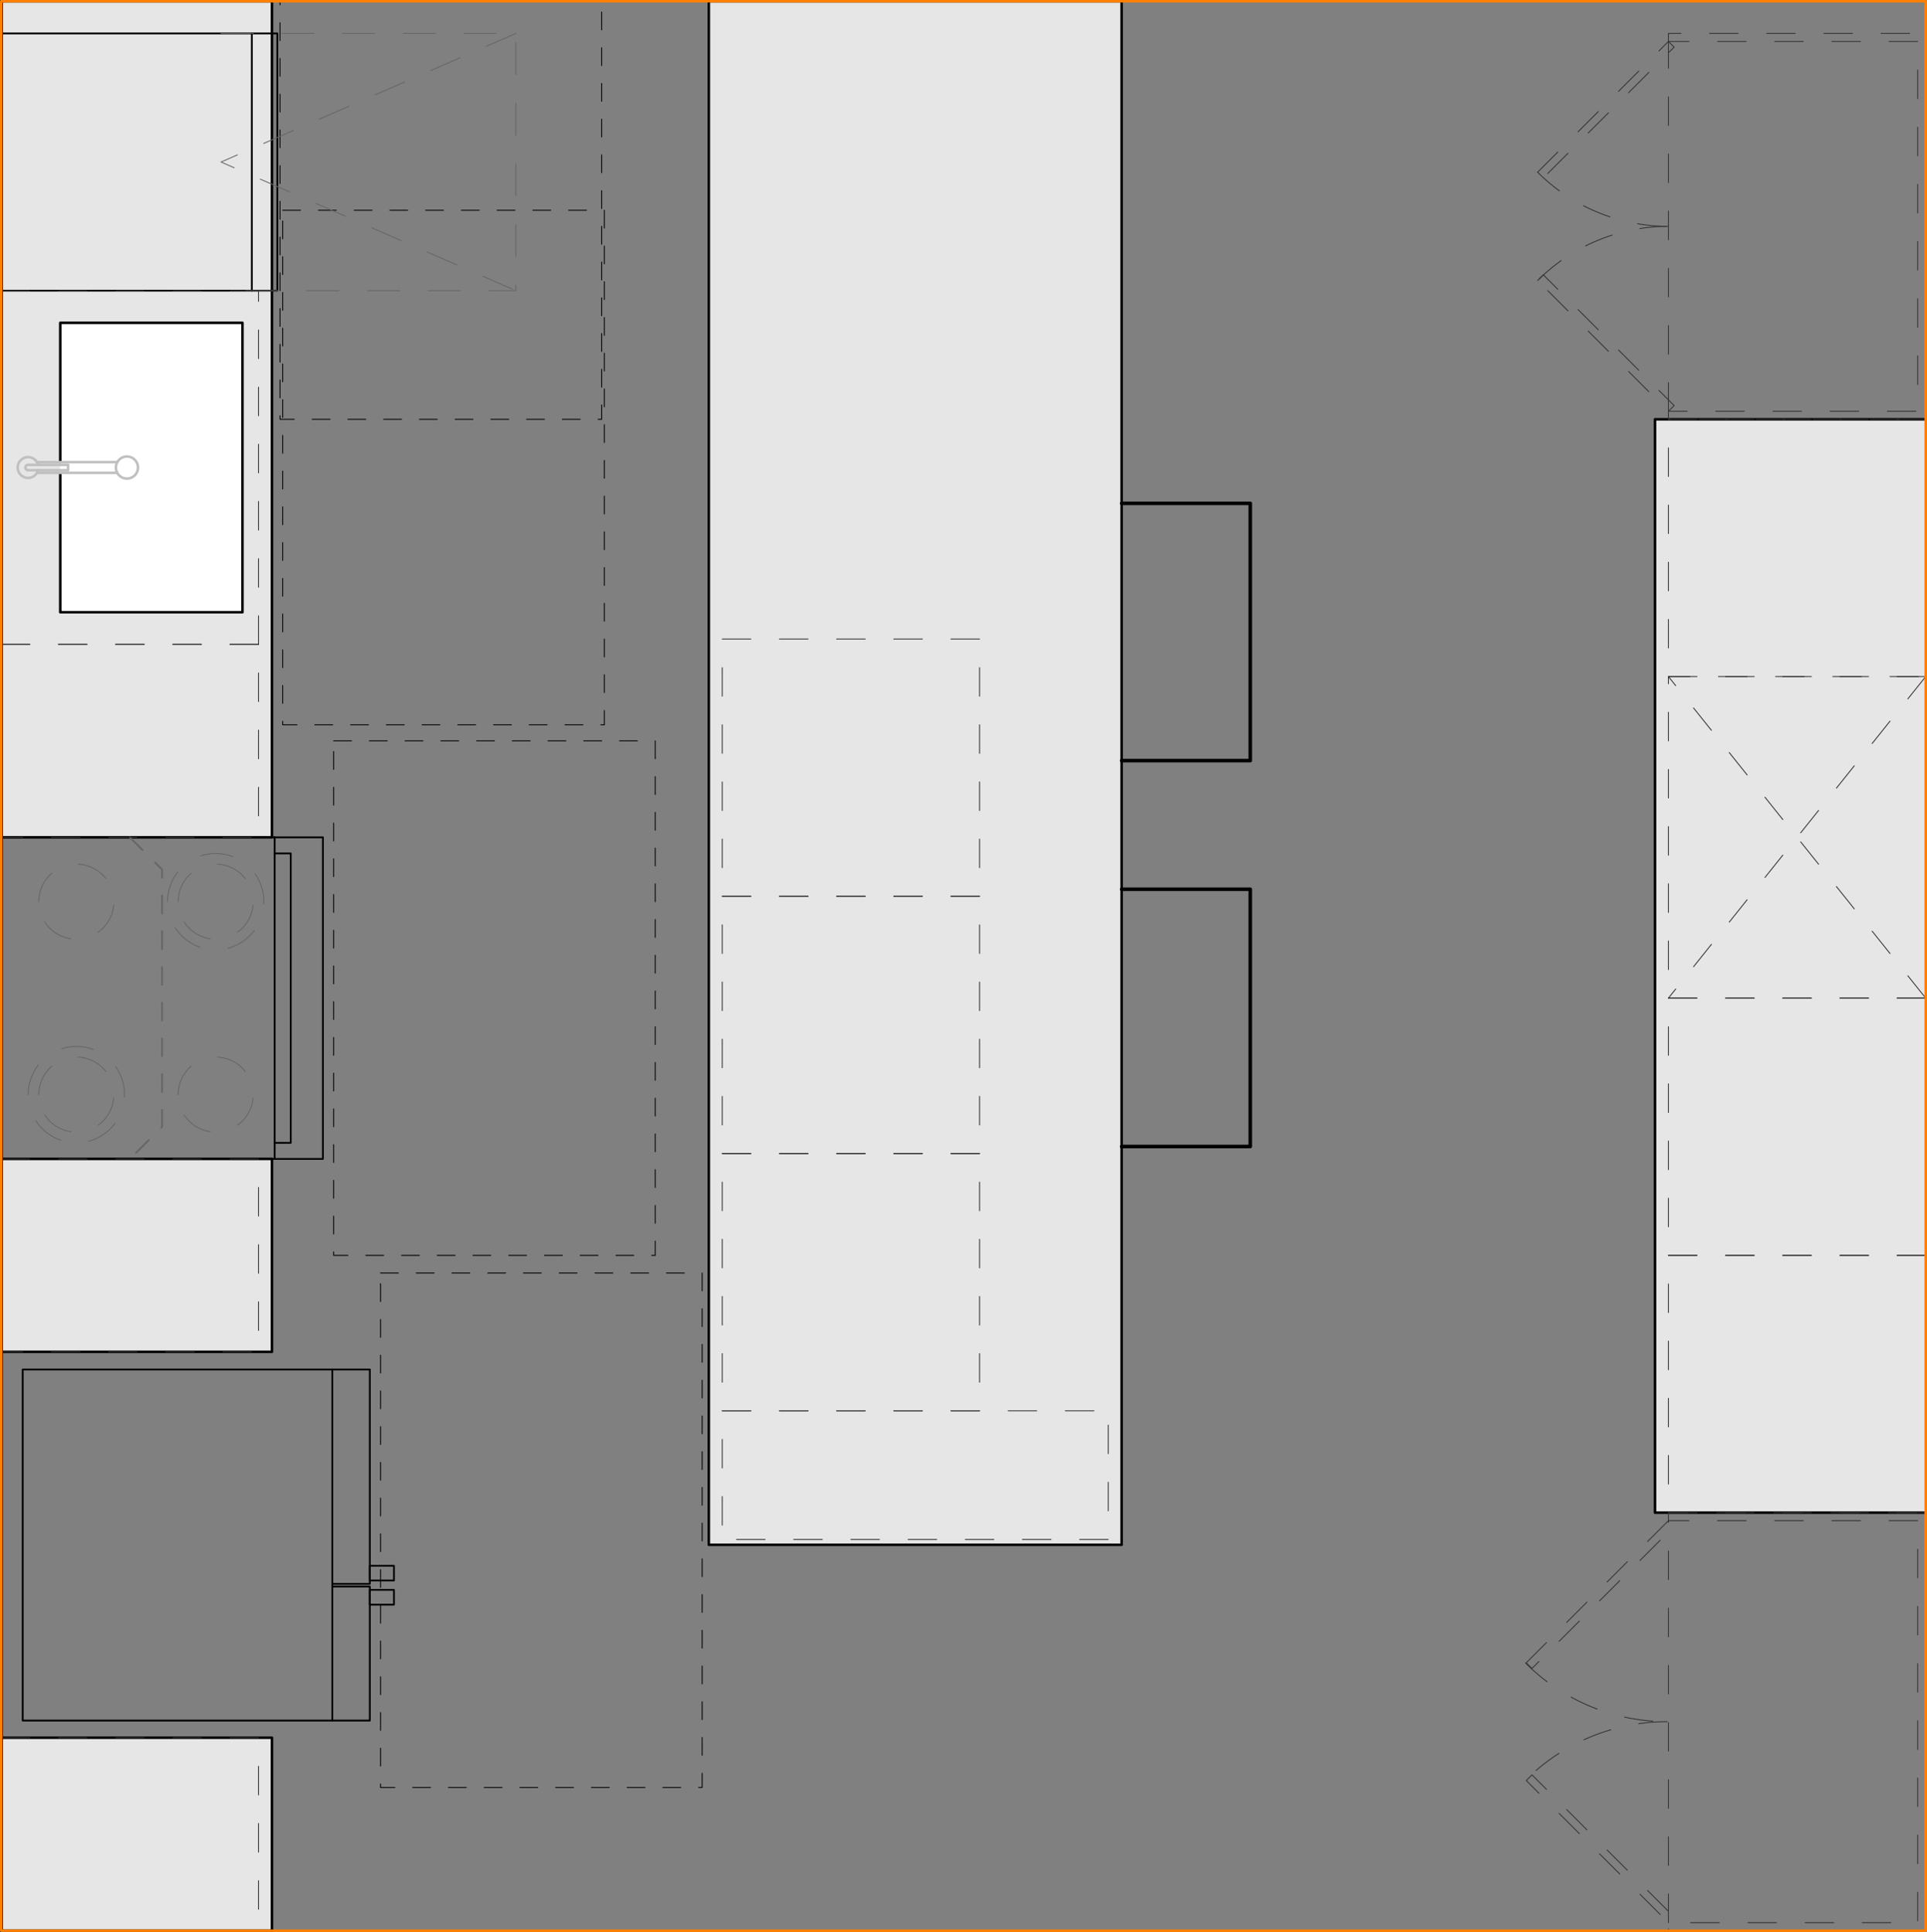 <svg xmlns="http://www.w3.org/2000/svg" viewBox="0 0 539.21 540.71"><rect x="0" y="0" width="539.21" height="540.71" fill="#808080" stroke="none"/><defs><style>.cls-1{fill:#e6e6e6;}.cls-1,.cls-2,.cls-3,.cls-4,.cls-9{stroke:#000;}.cls-1,.cls-10,.cls-2,.cls-3,.cls-4,.cls-5,.cls-6,.cls-7,.cls-8,.cls-9{stroke-linecap:round;stroke-linejoin:round;}.cls-1,.cls-10,.cls-2,.cls-7{stroke-width:0.71px;}.cls-2{fill:#fff;}.cls-10,.cls-3,.cls-4,.cls-5,.cls-6,.cls-7,.cls-8,.cls-9{fill:none;}.cls-3,.cls-5{stroke-width:0.5px;}.cls-4,.cls-6,.cls-8{stroke-width:0.25px;}.cls-4,.cls-5{stroke-dasharray:5 5;}.cls-5,.cls-6{stroke:#666;}.cls-6{stroke-dasharray:9 8;}.cls-7{stroke:silver;}.cls-8{stroke:#333;stroke-dasharray:8 8;}.cls-10{stroke:#ff7f00;}</style></defs><g id="A-Counter"><g id="LWPOLYLINE"><polyline class="cls-1" points="0.35 234.35 76.1 234.35 76.1 0.35 0.35 0.35"/></g><g id="LWPOLYLINE-2" data-name="LWPOLYLINE"><polyline class="cls-1" points="0.35 540.35 76.1 540.35 76.1 486.35 0.35 486.35"/></g><g id="LWPOLYLINE-3" data-name="LWPOLYLINE"><polyline class="cls-1" points="0.35 378.35 76.1 378.35 76.1 324.35 0.35 324.35"/></g><g id="LWPOLYLINE-4" data-name="LWPOLYLINE"><polyline class="cls-1" points="538.85 423.35 463.1 423.35 463.1 117.35 538.85 117.35"/></g><g id="LWPOLYLINE-5" data-name="LWPOLYLINE"><rect class="cls-1" x="198.35" y="0.35" width="115.5" height="432"/></g></g><g id="Layer_13" data-name="Layer 13"><g id="LWPOLYLINE-6" data-name="LWPOLYLINE"><polyline class="cls-2" points="16.86 132.35 16.86 171.35 67.85 171.35 67.85 90.35 16.86 90.35 16.86 129.35"/></g></g><g id="A-Appliances"><g id="LWPOLYLINE-7" data-name="LWPOLYLINE"><polyline class="cls-3" points="92.98 444.04 103.48 444.04 103.48 481.54 6.35 481.54 6.35 383.29 103.48 383.29 103.48 443.29 92.98 443.29"/></g><g id="LINE"><line class="cls-3" x1="92.98" y1="383.28" x2="92.98" y2="481.53"/></g><g id="LWPOLYLINE-8" data-name="LWPOLYLINE"><rect class="cls-3" x="103.48" y="438.23" width="6.75" height="4.12"/></g><g id="LWPOLYLINE-9" data-name="LWPOLYLINE"><rect class="cls-3" x="103.48" y="444.97" width="6.75" height="4.13"/></g><g id="LINE-2" data-name="LINE"><line class="cls-3" x1="76.85" y1="324.35" x2="76.85" y2="234.35"/></g><g id="LINE-3" data-name="LINE"><line class="cls-3" x1="76.85" y1="234.35" x2="0.35" y2="234.35"/></g><g id="LINE-4" data-name="LINE"><line class="cls-3" x1="76.85" y1="324.35" x2="0.35" y2="324.35"/></g><g id="LINE-5" data-name="LINE"><line class="cls-3" x1="0.35" y1="234.35" x2="0.35" y2="324.35"/></g><g id="LWPOLYLINE-10" data-name="LWPOLYLINE"><polyline class="cls-3" points="76.85 234.35 90.35 234.35 90.35 324.35 76.85 324.35"/></g><g id="LWPOLYLINE-11" data-name="LWPOLYLINE"><polyline class="cls-3" points="76.85 238.85 81.35 238.85 81.35 319.85 76.85 319.85"/></g><g id="LWPOLYLINE-12" data-name="LWPOLYLINE"><rect class="cls-3" x="0.35" y="9.35" width="70.12" height="72"/></g><g id="LWPOLYLINE-13" data-name="LWPOLYLINE"><polyline class="cls-3" points="70.48 81.35 77.6 81.35 77.6 9.35 70.48 9.35"/></g></g><g id="FAIR_HOUSING" data-name="FAIR HOUSING"><g id="LWPOLYLINE-14" data-name="LWPOLYLINE"><rect class="cls-4" x="106.48" y="356.28" width="90" height="144"/></g><g id="LWPOLYLINE-15" data-name="LWPOLYLINE"><rect class="cls-4" x="93.35" y="207.35" width="90" height="144"/></g><g id="LWPOLYLINE-16" data-name="LWPOLYLINE"><rect class="cls-4" x="79.1" y="58.85" width="90" height="144"/></g><g id="LWPOLYLINE-17" data-name="LWPOLYLINE"><rect class="cls-4" x="78.35" y="-26.65" width="90" height="144"/></g></g><g id="A-Cabinetry-Upper"><g id="LWPOLYLINE-18" data-name="LWPOLYLINE"><polyline class="cls-5" points="36.35 234.35 45.35 243.35 45.35 315.35 36.35 324.35"/></g></g><g id="A-Appliances_Detail" data-name="A-Appliances Detail"><g id="CIRCLE"><path class="cls-6" d="M10.86,306.35a10.5,10.5,0,1,1,10.49,10.5,10.49,10.49,0,0,1-10.49-10.5Z"/></g><g id="CIRCLE-2" data-name="CIRCLE"><path class="cls-6" d="M7.88,306.35a13.48,13.48,0,1,1,13.47,13.48A13.47,13.47,0,0,1,7.88,306.35Z"/></g><g id="CIRCLE-3" data-name="CIRCLE"><path class="cls-6" d="M10.86,252.35a10.5,10.5,0,1,1,10.49,10.5,10.49,10.49,0,0,1-10.49-10.5Z"/></g><g id="CIRCLE-4" data-name="CIRCLE"><path class="cls-6" d="M49.86,306.35a10.5,10.5,0,1,1,10.5,10.5,10.5,10.5,0,0,1-10.5-10.5Z"/></g><g id="CIRCLE-5" data-name="CIRCLE"><path class="cls-6" d="M49.86,252.35a10.5,10.5,0,1,1,10.5,10.5,10.5,10.5,0,0,1-10.5-10.5Z"/></g><g id="CIRCLE-6" data-name="CIRCLE"><path class="cls-6" d="M46.88,252.35a13.48,13.48,0,1,1,13.48,13.48,13.48,13.48,0,0,1-13.48-13.48Z"/></g><g id="LWPOLYLINE-19" data-name="LWPOLYLINE"><polyline class="cls-6" points="61.85 9.35 144.35 9.35 144.35 81.35 61.85 81.35"/></g><g id="LWPOLYLINE-20" data-name="LWPOLYLINE"><polyline class="cls-6" points="144.35 9.35 61.85 45.35 144.35 81.35"/></g></g><g id="P-PLUMBING_FIXTURES" data-name="P-PLUMBING FIXTURES"><g id="CIRCLE-7" data-name="CIRCLE"><path class="cls-7" d="M32.43,130.85a3.09,3.09,0,1,1,3.09,3.1,3.09,3.09,0,0,1-3.09-3.1Z"/></g><g id="LINE-6" data-name="LINE"><line class="cls-7" x1="32.81" y1="132.35" x2="10.35" y2="132.35"/></g><g id="LINE-7" data-name="LINE"><line class="cls-7" x1="10.35" y1="129.35" x2="32.81" y2="129.35"/></g><g id="LINE-8" data-name="LINE"><line class="cls-7" x1="19.03" y1="131.6" x2="7.86" y2="131.6"/></g><g id="LINE-9" data-name="LINE"><line class="cls-7" x1="19.03" y1="131.6" x2="19.03" y2="130.1"/></g><g id="LINE-10" data-name="LINE"><line class="cls-7" x1="19.03" y1="130.1" x2="7.86" y2="130.1"/></g><g id="ARC"><path class="cls-7" d="M10.67,130.1a2.91,2.91,0,1,0,0,1.5"/></g><g id="ARC-2" data-name="ARC"><path class="cls-7" d="M7.86,130.1a.75.75,0,0,0,0,1.5"/></g></g><g id="A-Cabinetry"><g id="LINE-11" data-name="LINE"><line class="cls-8" x1="0.35" y1="180.35" x2="72.35" y2="180.35"/></g><g id="LINE-12" data-name="LINE"><line class="cls-8" x1="0.35" y1="81.35" x2="72.35" y2="81.35"/></g><g id="LWPOLYLINE-21" data-name="LWPOLYLINE"><line class="cls-8" x1="72.35" y1="180.35" x2="72.35" y2="81.35"/></g><g id="LWPOLYLINE-22" data-name="LWPOLYLINE"><polyline class="cls-8" points="0.35 486.35 72.35 486.35 72.35 540.35 0.35 540.35"/></g><g id="LWPOLYLINE-23" data-name="LWPOLYLINE"><polyline class="cls-8" points="0.35 324.35 72.35 324.35 72.35 378.35 0.35 378.35"/></g><g id="LWPOLYLINE-24" data-name="LWPOLYLINE"><polyline class="cls-8" points="0.35 180.35 72.35 180.35 72.35 234.35 0.35 234.35"/></g><g id="LWPOLYLINE-25" data-name="LWPOLYLINE"><polyline class="cls-8" points="538.85 279.35 466.85 279.35 466.85 189.35 538.85 189.35"/></g><g id="LWPOLYLINE-26" data-name="LWPOLYLINE"><line class="cls-8" x1="538.85" y1="189.35" x2="466.85" y2="279.35"/></g><g id="LWPOLYLINE-27" data-name="LWPOLYLINE"><line class="cls-8" x1="538.85" y1="279.35" x2="466.85" y2="189.35"/></g><g id="LINE-13" data-name="LINE"><line class="cls-8" x1="466.85" y1="538.1" x2="466.85" y2="425.6"/></g><g id="LWPOLYLINE-28" data-name="LWPOLYLINE"><polygon class="cls-8" points="466.85 423.35 466.85 425.6 536.6 425.6 536.6 538.1 466.85 538.1 466.85 540.35 538.85 540.35 538.85 423.35 466.85 423.35"/></g><g id="LWPOLYLINE-29" data-name="LWPOLYLINE"><rect class="cls-8" x="419.64" y="445.16" width="56.25" height="2.25" transform="translate(-184.43 447.33) rotate(-45)"/></g><g id="LWPOLYLINE-30" data-name="LWPOLYLINE"><rect class="cls-8" x="446.64" y="489.3" width="2.25" height="56.25" transform="translate(-234.73 468.17) rotate(-45)"/></g><g id="ARC-3" data-name="ARC"><path class="cls-8" d="M426.87,465.43a56,56,0,0,0,39.64,16.42"/></g><g id="ARC-4" data-name="ARC"><path class="cls-8" d="M466.51,481.85a56.06,56.06,0,0,0-39.64,16.42"/></g><g id="LWPOLYLINE-31" data-name="LWPOLYLINE"><polyline class="cls-8" points="538.85 423.35 466.85 423.35 466.85 351.35 538.85 351.35"/></g><g id="LWPOLYLINE-32" data-name="LWPOLYLINE"><polyline class="cls-8" points="538.85 189.35 466.85 189.35 466.85 117.35 538.85 117.35"/></g><g id="LINE-14" data-name="LINE"><line class="cls-8" x1="466.85" y1="115.1" x2="466.85" y2="11.6"/></g><g id="LWPOLYLINE-33" data-name="LWPOLYLINE"><polygon class="cls-8" points="466.85 9.35 466.85 11.6 536.6 11.6 536.6 115.1 466.85 115.1 466.85 117.35 538.85 117.35 538.85 9.35 466.85 9.35"/></g><g id="LWPOLYLINE-34" data-name="LWPOLYLINE"><rect class="cls-8" x="423.48" y="29.57" width="51.75" height="2.25" transform="translate(109.91 326.73) rotate(-45)"/></g><g id="LWPOLYLINE-35" data-name="LWPOLYLINE"><rect class="cls-8" x="448.23" y="70.14" width="2.25" height="51.75" transform="translate(63.72 345.86) rotate(-45)"/></g><g id="ARC-5" data-name="ARC"><path class="cls-8" d="M430.26,48.2a51.78,51.78,0,0,0,36.59,15.15"/></g><g id="ARC-6" data-name="ARC"><path class="cls-8" d="M466.85,63.35a51.78,51.78,0,0,0-36.59,15.16"/></g><g id="LWPOLYLINE-36" data-name="LWPOLYLINE"><polyline class="cls-8" points="538.85 351.35 466.85 351.35 466.85 279.35 538.85 279.35"/></g><g id="LWPOLYLINE-37" data-name="LWPOLYLINE"><rect class="cls-8" x="202.1" y="394.85" width="108" height="36"/></g><g id="LWPOLYLINE-38" data-name="LWPOLYLINE"><rect class="cls-8" x="202.1" y="322.85" width="72" height="72"/></g><g id="LWPOLYLINE-39" data-name="LWPOLYLINE"><rect class="cls-8" x="202.1" y="250.85" width="72" height="72"/></g><g id="LWPOLYLINE-40" data-name="LWPOLYLINE"><rect class="cls-8" x="202.1" y="178.85" width="72" height="72"/></g></g><g id="A-Walls"><g id="LWPOLYLINE-41" data-name="LWPOLYLINE"><line class="cls-9" x1="0.35" y1="540.35" x2="0.35" y2="0.35"/></g><g id="LWPOLYLINE-42" data-name="LWPOLYLINE"><polyline class="cls-9" points="313.85 212.88 349.85 212.88 349.85 140.88 313.85 140.88"/></g><g id="LWPOLYLINE-43" data-name="LWPOLYLINE"><polyline class="cls-9" points="313.85 320.88 349.85 320.88 349.85 248.88 313.85 248.88"/></g></g><g id="A-Align"><g id="LWPOLYLINE-44" data-name="LWPOLYLINE"><polygon class="cls-10" points="198.35 540.35 421.85 540.35 538.85 540.35 538.85 0.35 421.85 0.35 198.35 0.35 0.35 0.35 0.35 540.35 198.35 540.35"/></g></g></svg>